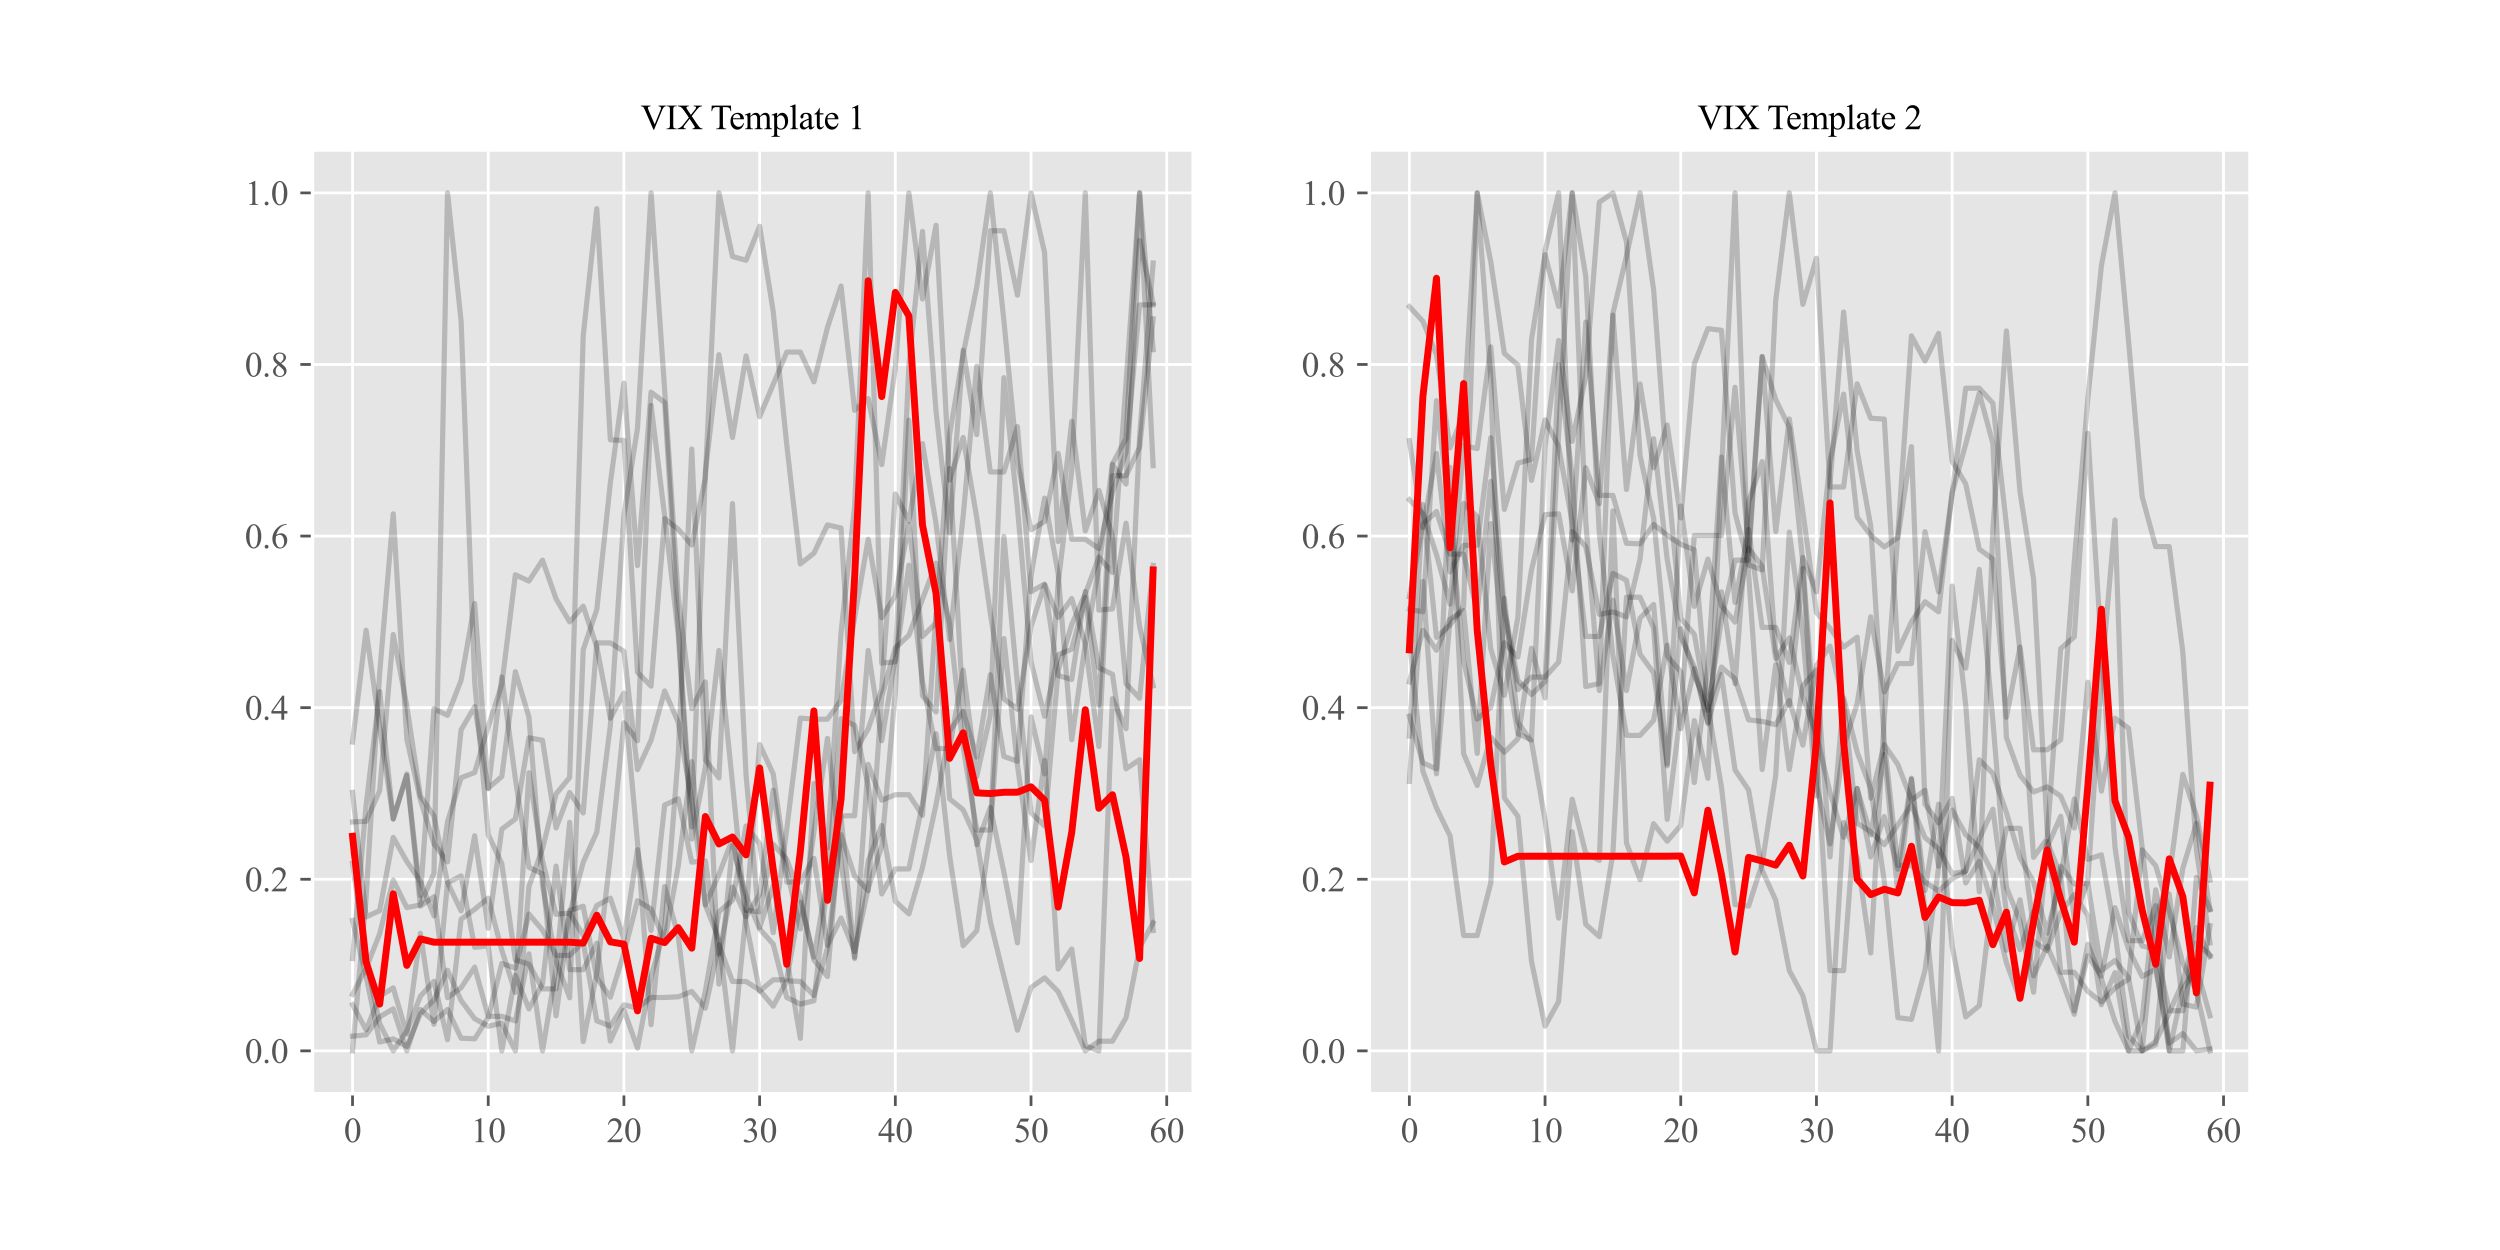 <?xml version="1.0" encoding="utf-8" standalone="no"?>
<!DOCTYPE svg PUBLIC "-//W3C//DTD SVG 1.1//EN"
  "http://www.w3.org/Graphics/SVG/1.1/DTD/svg11.dtd">
<svg xmlns:xlink="http://www.w3.org/1999/xlink" width="720pt" height="360pt" viewBox="0 0 720 360" xmlns="http://www.w3.org/2000/svg" version="1.1">
 <defs>
  <style type="text/css">*{stroke-linejoin: round; stroke-linecap: butt}</style>
 </defs>
 <g id="figure_1">
  <g id="patch_1">
   <path d="M 0 360 
L 720 360 
L 720 0 
L 0 0 
z
" style="fill: #ffffff"/>
  </g>
  <g id="axes_1">
   <g id="patch_2">
    <path d="M 90 315 
L 343.636 315 
L 343.636 43.2 
L 90 43.2 
z
" style="fill: #e5e5e5"/>
   </g>
   <g id="matplotlib.axis_1">
    <g id="xtick_1">
     <g id="line2d_1">
      <path d="M 101.529 315 
L 101.529 43.2 
" clip-path="url(#pbd6eee0fa2)" style="fill: none; stroke: #ffffff; stroke-width: 0.8; stroke-linecap: square"/>
     </g>
     <g id="line2d_2">
      <defs>
       <path id="mfed38f07ef" d="M 0 0 
L 0 3.5 
" style="stroke: #555555; stroke-width: 0.8"/>
      </defs>
      <g>
       <use xlink:href="#mfed38f07ef" x="101.529" y="315" style="fill: #555555; stroke: #555555; stroke-width: 0.8"/>
      </g>
     </g>
     <g id="text_1">
      <!-- 0 -->
      <g style="fill: #555555" transform="translate(99.029 328.944)scale(0.1 -0.1)">
       <defs>
        <path id="TimesNewRomanPSMT-30" d="M 231 2094 
Q 231 2819 450 3342 
Q 669 3866 1031 4122 
Q 1313 4325 1613 4325 
Q 2100 4325 2488 3828 
Q 2972 3213 2972 2159 
Q 2972 1422 2759 906 
Q 2547 391 2217 158 
Q 1888 -75 1581 -75 
Q 975 -75 572 641 
Q 231 1244 231 2094 
z
M 844 2016 
Q 844 1141 1059 588 
Q 1238 122 1591 122 
Q 1759 122 1940 273 
Q 2122 425 2216 781 
Q 2359 1319 2359 2297 
Q 2359 3022 2209 3506 
Q 2097 3866 1919 4016 
Q 1791 4119 1609 4119 
Q 1397 4119 1231 3928 
Q 1006 3669 925 3112 
Q 844 2556 844 2016 
z
" transform="scale(0.016)"/>
       </defs>
       <use xlink:href="#TimesNewRomanPSMT-30"/>
      </g>
     </g>
    </g>
    <g id="xtick_2">
     <g id="line2d_3">
      <path d="M 140.61 315 
L 140.61 43.2 
" clip-path="url(#pbd6eee0fa2)" style="fill: none; stroke: #ffffff; stroke-width: 0.8; stroke-linecap: square"/>
     </g>
     <g id="line2d_4">
      <g>
       <use xlink:href="#mfed38f07ef" x="140.61" y="315" style="fill: #555555; stroke: #555555; stroke-width: 0.8"/>
      </g>
     </g>
     <g id="text_2">
      <!-- 10 -->
      <g style="fill: #555555" transform="translate(135.61 328.944)scale(0.1 -0.1)">
       <defs>
        <path id="TimesNewRomanPSMT-31" d="M 750 3822 
L 1781 4325 
L 1884 4325 
L 1884 747 
Q 1884 391 1914 303 
Q 1944 216 2037 169 
Q 2131 122 2419 116 
L 2419 0 
L 825 0 
L 825 116 
Q 1125 122 1212 167 
Q 1300 213 1334 289 
Q 1369 366 1369 747 
L 1369 3034 
Q 1369 3497 1338 3628 
Q 1316 3728 1258 3775 
Q 1200 3822 1119 3822 
Q 1003 3822 797 3725 
L 750 3822 
z
" transform="scale(0.016)"/>
       </defs>
       <use xlink:href="#TimesNewRomanPSMT-31"/>
       <use xlink:href="#TimesNewRomanPSMT-30" x="50"/>
      </g>
     </g>
    </g>
    <g id="xtick_3">
     <g id="line2d_5">
      <path d="M 179.691 315 
L 179.691 43.2 
" clip-path="url(#pbd6eee0fa2)" style="fill: none; stroke: #ffffff; stroke-width: 0.8; stroke-linecap: square"/>
     </g>
     <g id="line2d_6">
      <g>
       <use xlink:href="#mfed38f07ef" x="179.691" y="315" style="fill: #555555; stroke: #555555; stroke-width: 0.8"/>
      </g>
     </g>
     <g id="text_3">
      <!-- 20 -->
      <g style="fill: #555555" transform="translate(174.691 328.944)scale(0.1 -0.1)">
       <defs>
        <path id="TimesNewRomanPSMT-32" d="M 2934 816 
L 2638 0 
L 138 0 
L 138 116 
Q 1241 1122 1691 1759 
Q 2141 2397 2141 2925 
Q 2141 3328 1894 3587 
Q 1647 3847 1303 3847 
Q 991 3847 742 3664 
Q 494 3481 375 3128 
L 259 3128 
Q 338 3706 661 4015 
Q 984 4325 1469 4325 
Q 1984 4325 2329 3994 
Q 2675 3663 2675 3213 
Q 2675 2891 2525 2569 
Q 2294 2063 1775 1497 
Q 997 647 803 472 
L 1909 472 
Q 2247 472 2383 497 
Q 2519 522 2628 598 
Q 2738 675 2819 816 
L 2934 816 
z
" transform="scale(0.016)"/>
       </defs>
       <use xlink:href="#TimesNewRomanPSMT-32"/>
       <use xlink:href="#TimesNewRomanPSMT-30" x="50"/>
      </g>
     </g>
    </g>
    <g id="xtick_4">
     <g id="line2d_7">
      <path d="M 218.772 315 
L 218.772 43.2 
" clip-path="url(#pbd6eee0fa2)" style="fill: none; stroke: #ffffff; stroke-width: 0.8; stroke-linecap: square"/>
     </g>
     <g id="line2d_8">
      <g>
       <use xlink:href="#mfed38f07ef" x="218.772" y="315" style="fill: #555555; stroke: #555555; stroke-width: 0.8"/>
      </g>
     </g>
     <g id="text_4">
      <!-- 30 -->
      <g style="fill: #555555" transform="translate(213.772 328.944)scale(0.1 -0.1)">
       <defs>
        <path id="TimesNewRomanPSMT-33" d="M 325 3431 
Q 506 3859 782 4092 
Q 1059 4325 1472 4325 
Q 1981 4325 2253 3994 
Q 2459 3747 2459 3466 
Q 2459 3003 1878 2509 
Q 2269 2356 2469 2072 
Q 2669 1788 2669 1403 
Q 2669 853 2319 450 
Q 1863 -75 997 -75 
Q 569 -75 414 31 
Q 259 138 259 259 
Q 259 350 332 419 
Q 406 488 509 488 
Q 588 488 669 463 
Q 722 447 909 348 
Q 1097 250 1169 231 
Q 1284 197 1416 197 
Q 1734 197 1970 444 
Q 2206 691 2206 1028 
Q 2206 1275 2097 1509 
Q 2016 1684 1919 1775 
Q 1784 1900 1550 2001 
Q 1316 2103 1072 2103 
L 972 2103 
L 972 2197 
Q 1219 2228 1467 2375 
Q 1716 2522 1828 2728 
Q 1941 2934 1941 3181 
Q 1941 3503 1739 3701 
Q 1538 3900 1238 3900 
Q 753 3900 428 3381 
L 325 3431 
z
" transform="scale(0.016)"/>
       </defs>
       <use xlink:href="#TimesNewRomanPSMT-33"/>
       <use xlink:href="#TimesNewRomanPSMT-30" x="50"/>
      </g>
     </g>
    </g>
    <g id="xtick_5">
     <g id="line2d_9">
      <path d="M 257.853 315 
L 257.853 43.2 
" clip-path="url(#pbd6eee0fa2)" style="fill: none; stroke: #ffffff; stroke-width: 0.8; stroke-linecap: square"/>
     </g>
     <g id="line2d_10">
      <g>
       <use xlink:href="#mfed38f07ef" x="257.853" y="315" style="fill: #555555; stroke: #555555; stroke-width: 0.8"/>
      </g>
     </g>
     <g id="text_5">
      <!-- 40 -->
      <g style="fill: #555555" transform="translate(252.853 328.944)scale(0.1 -0.1)">
       <defs>
        <path id="TimesNewRomanPSMT-34" d="M 2978 1563 
L 2978 1119 
L 2409 1119 
L 2409 0 
L 1894 0 
L 1894 1119 
L 100 1119 
L 100 1519 
L 2066 4325 
L 2409 4325 
L 2409 1563 
L 2978 1563 
z
M 1894 1563 
L 1894 3666 
L 406 1563 
L 1894 1563 
z
" transform="scale(0.016)"/>
       </defs>
       <use xlink:href="#TimesNewRomanPSMT-34"/>
       <use xlink:href="#TimesNewRomanPSMT-30" x="50"/>
      </g>
     </g>
    </g>
    <g id="xtick_6">
     <g id="line2d_11">
      <path d="M 296.934 315 
L 296.934 43.2 
" clip-path="url(#pbd6eee0fa2)" style="fill: none; stroke: #ffffff; stroke-width: 0.8; stroke-linecap: square"/>
     </g>
     <g id="line2d_12">
      <g>
       <use xlink:href="#mfed38f07ef" x="296.934" y="315" style="fill: #555555; stroke: #555555; stroke-width: 0.8"/>
      </g>
     </g>
     <g id="text_6">
      <!-- 50 -->
      <g style="fill: #555555" transform="translate(291.934 328.944)scale(0.1 -0.1)">
       <defs>
        <path id="TimesNewRomanPSMT-35" d="M 2778 4238 
L 2534 3706 
L 1259 3706 
L 981 3138 
Q 1809 3016 2294 2522 
Q 2709 2097 2709 1522 
Q 2709 1188 2573 903 
Q 2438 619 2231 419 
Q 2025 219 1772 97 
Q 1413 -75 1034 -75 
Q 653 -75 479 54 
Q 306 184 306 341 
Q 306 428 378 495 
Q 450 563 559 563 
Q 641 563 702 538 
Q 763 513 909 409 
Q 1144 247 1384 247 
Q 1750 247 2026 523 
Q 2303 800 2303 1197 
Q 2303 1581 2056 1914 
Q 1809 2247 1375 2428 
Q 1034 2569 447 2591 
L 1259 4238 
L 2778 4238 
z
" transform="scale(0.016)"/>
       </defs>
       <use xlink:href="#TimesNewRomanPSMT-35"/>
       <use xlink:href="#TimesNewRomanPSMT-30" x="50"/>
      </g>
     </g>
    </g>
    <g id="xtick_7">
     <g id="line2d_13">
      <path d="M 336.016 315 
L 336.016 43.2 
" clip-path="url(#pbd6eee0fa2)" style="fill: none; stroke: #ffffff; stroke-width: 0.8; stroke-linecap: square"/>
     </g>
     <g id="line2d_14">
      <g>
       <use xlink:href="#mfed38f07ef" x="336.016" y="315" style="fill: #555555; stroke: #555555; stroke-width: 0.8"/>
      </g>
     </g>
     <g id="text_7">
      <!-- 60 -->
      <g style="fill: #555555" transform="translate(331.016 328.944)scale(0.1 -0.1)">
       <defs>
        <path id="TimesNewRomanPSMT-36" d="M 2869 4325 
L 2869 4209 
Q 2456 4169 2195 4045 
Q 1934 3922 1679 3669 
Q 1425 3416 1258 3105 
Q 1091 2794 978 2366 
Q 1428 2675 1881 2675 
Q 2316 2675 2634 2325 
Q 2953 1975 2953 1425 
Q 2953 894 2631 456 
Q 2244 -75 1606 -75 
Q 1172 -75 869 213 
Q 275 772 275 1663 
Q 275 2231 503 2743 
Q 731 3256 1154 3653 
Q 1578 4050 1965 4187 
Q 2353 4325 2688 4325 
L 2869 4325 
z
M 925 2138 
Q 869 1716 869 1456 
Q 869 1156 980 804 
Q 1091 453 1309 247 
Q 1469 100 1697 100 
Q 1969 100 2183 356 
Q 2397 613 2397 1088 
Q 2397 1622 2184 2012 
Q 1972 2403 1581 2403 
Q 1463 2403 1327 2353 
Q 1191 2303 925 2138 
z
" transform="scale(0.016)"/>
       </defs>
       <use xlink:href="#TimesNewRomanPSMT-36"/>
       <use xlink:href="#TimesNewRomanPSMT-30" x="50"/>
      </g>
     </g>
    </g>
   </g>
   <g id="matplotlib.axis_2">
    <g id="ytick_1">
     <g id="line2d_15">
      <path d="M 90 302.645 
L 343.636 302.645 
" clip-path="url(#pbd6eee0fa2)" style="fill: none; stroke: #ffffff; stroke-width: 0.8; stroke-linecap: square"/>
     </g>
     <g id="line2d_16">
      <defs>
       <path id="m5a56705b43" d="M 0 0 
L -3.5 0 
" style="stroke: #555555; stroke-width: 0.8"/>
      </defs>
      <g>
       <use xlink:href="#m5a56705b43" x="90" y="302.645" style="fill: #555555; stroke: #555555; stroke-width: 0.8"/>
      </g>
     </g>
     <g id="text_8">
      <!-- 0.0 -->
      <g style="fill: #555555" transform="translate(70.5 306.117)scale(0.1 -0.1)">
       <defs>
        <path id="TimesNewRomanPSMT-2e" d="M 800 606 
Q 947 606 1047 504 
Q 1147 403 1147 259 
Q 1147 116 1045 14 
Q 944 -88 800 -88 
Q 656 -88 554 14 
Q 453 116 453 259 
Q 453 406 554 506 
Q 656 606 800 606 
z
" transform="scale(0.016)"/>
       </defs>
       <use xlink:href="#TimesNewRomanPSMT-30"/>
       <use xlink:href="#TimesNewRomanPSMT-2e" x="50"/>
       <use xlink:href="#TimesNewRomanPSMT-30" x="75"/>
      </g>
     </g>
    </g>
    <g id="ytick_2">
     <g id="line2d_17">
      <path d="M 90 253.227 
L 343.636 253.227 
" clip-path="url(#pbd6eee0fa2)" style="fill: none; stroke: #ffffff; stroke-width: 0.8; stroke-linecap: square"/>
     </g>
     <g id="line2d_18">
      <g>
       <use xlink:href="#m5a56705b43" x="90" y="253.227" style="fill: #555555; stroke: #555555; stroke-width: 0.8"/>
      </g>
     </g>
     <g id="text_9">
      <!-- 0.2 -->
      <g style="fill: #555555" transform="translate(70.5 256.699)scale(0.1 -0.1)">
       <use xlink:href="#TimesNewRomanPSMT-30"/>
       <use xlink:href="#TimesNewRomanPSMT-2e" x="50"/>
       <use xlink:href="#TimesNewRomanPSMT-32" x="75"/>
      </g>
     </g>
    </g>
    <g id="ytick_3">
     <g id="line2d_19">
      <path d="M 90 203.809 
L 343.636 203.809 
" clip-path="url(#pbd6eee0fa2)" style="fill: none; stroke: #ffffff; stroke-width: 0.8; stroke-linecap: square"/>
     </g>
     <g id="line2d_20">
      <g>
       <use xlink:href="#m5a56705b43" x="90" y="203.809" style="fill: #555555; stroke: #555555; stroke-width: 0.8"/>
      </g>
     </g>
     <g id="text_10">
      <!-- 0.4 -->
      <g style="fill: #555555" transform="translate(70.5 207.281)scale(0.1 -0.1)">
       <use xlink:href="#TimesNewRomanPSMT-30"/>
       <use xlink:href="#TimesNewRomanPSMT-2e" x="50"/>
       <use xlink:href="#TimesNewRomanPSMT-34" x="75"/>
      </g>
     </g>
    </g>
    <g id="ytick_4">
     <g id="line2d_21">
      <path d="M 90 154.391 
L 343.636 154.391 
" clip-path="url(#pbd6eee0fa2)" style="fill: none; stroke: #ffffff; stroke-width: 0.8; stroke-linecap: square"/>
     </g>
     <g id="line2d_22">
      <g>
       <use xlink:href="#m5a56705b43" x="90" y="154.391" style="fill: #555555; stroke: #555555; stroke-width: 0.8"/>
      </g>
     </g>
     <g id="text_11">
      <!-- 0.6 -->
      <g style="fill: #555555" transform="translate(70.5 157.863)scale(0.1 -0.1)">
       <use xlink:href="#TimesNewRomanPSMT-30"/>
       <use xlink:href="#TimesNewRomanPSMT-2e" x="50"/>
       <use xlink:href="#TimesNewRomanPSMT-36" x="75"/>
      </g>
     </g>
    </g>
    <g id="ytick_5">
     <g id="line2d_23">
      <path d="M 90 104.973 
L 343.636 104.973 
" clip-path="url(#pbd6eee0fa2)" style="fill: none; stroke: #ffffff; stroke-width: 0.8; stroke-linecap: square"/>
     </g>
     <g id="line2d_24">
      <g>
       <use xlink:href="#m5a56705b43" x="90" y="104.973" style="fill: #555555; stroke: #555555; stroke-width: 0.8"/>
      </g>
     </g>
     <g id="text_12">
      <!-- 0.8 -->
      <g style="fill: #555555" transform="translate(70.5 108.445)scale(0.1 -0.1)">
       <defs>
        <path id="TimesNewRomanPSMT-38" d="M 1228 2134 
Q 725 2547 579 2797 
Q 434 3047 434 3316 
Q 434 3728 753 4026 
Q 1072 4325 1600 4325 
Q 2113 4325 2425 4047 
Q 2738 3769 2738 3413 
Q 2738 3175 2569 2928 
Q 2400 2681 1866 2347 
Q 2416 1922 2594 1678 
Q 2831 1359 2831 1006 
Q 2831 559 2490 242 
Q 2150 -75 1597 -75 
Q 994 -75 656 303 
Q 388 606 388 966 
Q 388 1247 577 1523 
Q 766 1800 1228 2134 
z
M 1719 2469 
Q 2094 2806 2194 3001 
Q 2294 3197 2294 3444 
Q 2294 3772 2109 3958 
Q 1925 4144 1606 4144 
Q 1288 4144 1088 3959 
Q 888 3775 888 3528 
Q 888 3366 970 3203 
Q 1053 3041 1206 2894 
L 1719 2469 
z
M 1375 2016 
Q 1116 1797 991 1539 
Q 866 1281 866 981 
Q 866 578 1086 336 
Q 1306 94 1647 94 
Q 1984 94 2187 284 
Q 2391 475 2391 747 
Q 2391 972 2272 1150 
Q 2050 1481 1375 2016 
z
" transform="scale(0.016)"/>
       </defs>
       <use xlink:href="#TimesNewRomanPSMT-30"/>
       <use xlink:href="#TimesNewRomanPSMT-2e" x="50"/>
       <use xlink:href="#TimesNewRomanPSMT-38" x="75"/>
      </g>
     </g>
    </g>
    <g id="ytick_6">
     <g id="line2d_25">
      <path d="M 90 55.555 
L 343.636 55.555 
" clip-path="url(#pbd6eee0fa2)" style="fill: none; stroke: #ffffff; stroke-width: 0.8; stroke-linecap: square"/>
     </g>
     <g id="line2d_26">
      <g>
       <use xlink:href="#m5a56705b43" x="90" y="55.555" style="fill: #555555; stroke: #555555; stroke-width: 0.8"/>
      </g>
     </g>
     <g id="text_13">
      <!-- 1.0 -->
      <g style="fill: #555555" transform="translate(70.5 59.026)scale(0.1 -0.1)">
       <use xlink:href="#TimesNewRomanPSMT-31"/>
       <use xlink:href="#TimesNewRomanPSMT-2e" x="50"/>
       <use xlink:href="#TimesNewRomanPSMT-30" x="75"/>
      </g>
     </g>
    </g>
   </g>
   <g id="line2d_27">
    <path d="M 101.529 289.344 
L 105.437 296.599 
L 109.345 286.925 
L 113.253 284.507 
L 117.161 297.808 
L 121.069 268.786 
L 124.978 294.987 
L 128.886 254.275 
L 132.794 252.26 
L 136.702 272.817 
L 140.61 272.414 
L 144.518 302.645 
L 148.426 280.879 
L 152.334 290.553 
L 156.242 283.297 
L 160.151 249.438 
L 164.059 279.267 
L 167.967 279.267 
L 171.875 271.608 
L 175.783 299.824 
L 179.691 290.956 
L 183.599 301.839 
L 187.507 281.282 
L 191.415 267.577 
L 195.324 217.595 
L 199.232 129.319 
L 203.14 218.804 
L 207.048 224.044 
L 210.956 145.039 
L 214.864 223.238 
L 218.772 267.174 
L 222.68 255.081 
L 226.588 276.042 
L 230.497 299.018 
L 234.405 225.656 
L 238.313 244.198 
L 242.221 182.123 
L 246.129 145.846 
L 250.037 55.555 
L 253.945 190.991 
L 257.853 190.588 
L 261.761 162.775 
L 265.67 196.231 
L 269.578 215.579 
L 273.486 215.579 
L 277.394 193.006 
L 281.302 223.641 
L 285.21 205.905 
L 289.118 108.762 
L 293.026 146.249 
L 296.934 190.588 
L 300.843 206.308 
L 304.751 188.572 
L 308.659 186.96 
L 312.567 172.046 
L 316.475 203.084 
L 320.383 133.753 
L 324.291 139.396 
L 328.199 69.259 
L 332.107 87.398 
" clip-path="url(#pbd6eee0fa2)" style="fill: none; stroke: #000000; stroke-opacity: 0.2; stroke-width: 1.5; stroke-linecap: square"/>
   </g>
   <g id="line2d_28">
    <path d="M 101.529 298.418 
L 105.437 298.034 
L 109.345 292.846 
L 113.253 290.541 
L 117.161 302.645 
L 121.069 290.733 
L 124.978 294.191 
L 128.886 290.733 
L 132.794 298.995 
L 136.702 299.187 
L 140.61 293.038 
L 144.518 277.475 
L 148.426 278.82 
L 152.334 263.257 
L 156.242 267.868 
L 160.151 275.17 
L 164.059 275.17 
L 167.967 271.327 
L 171.875 293.999 
L 175.783 295.536 
L 179.691 289.388 
L 183.599 290.349 
L 187.507 287.274 
L 191.415 287.274 
L 195.324 287.082 
L 199.232 285.545 
L 203.14 290.349 
L 207.048 272.095 
L 210.956 282.663 
L 214.864 282.663 
L 218.772 285.161 
L 222.68 289.772 
L 226.588 282.471 
L 230.497 282.663 
L 234.405 286.698 
L 238.313 273.056 
L 242.221 240.392 
L 246.129 252.305 
L 250.037 256.532 
L 253.945 200.62 
L 257.853 186.593 
L 261.761 182.943 
L 265.67 172.567 
L 269.578 162.192 
L 273.486 179.484 
L 277.394 215.222 
L 281.302 239.047 
L 285.21 239.047 
L 289.118 154.506 
L 293.026 197.161 
L 296.934 234.052 
L 300.843 237.895 
L 304.751 193.126 
L 308.659 179.869 
L 312.567 171.03 
L 316.475 160.463 
L 320.383 164.882 
L 324.291 110.314 
L 328.199 55.555 
L 332.107 100.707 
" clip-path="url(#pbd6eee0fa2)" style="fill: none; stroke: #000000; stroke-opacity: 0.2; stroke-width: 1.5; stroke-linecap: square"/>
   </g>
   <g id="line2d_29">
    <path d="M 101.529 236.72 
L 105.437 236.547 
L 109.345 227.722 
L 113.253 182.734 
L 117.161 203.325 
L 121.069 229.28 
L 124.978 234.99 
L 128.886 254.196 
L 132.794 262.329 
L 136.702 240.7 
L 140.61 267.347 
L 144.518 238.796 
L 148.426 235.855 
L 152.334 212.495 
L 156.242 213.187 
L 160.151 238.45 
L 164.059 228.241 
L 167.967 234.124 
L 171.875 185.156 
L 175.783 185.156 
L 179.691 187.579 
L 183.599 221.666 
L 187.507 213.187 
L 191.415 198.999 
L 195.324 207.996 
L 199.232 230.664 
L 203.14 260.598 
L 207.048 270.634 
L 210.956 302.645 
L 214.864 263.021 
L 218.772 214.399 
L 222.68 222.877 
L 226.588 250.736 
L 230.497 267.52 
L 234.405 239.661 
L 238.313 212.668 
L 242.221 248.486 
L 246.129 275.652 
L 250.037 247.967 
L 253.945 237.758 
L 257.853 259.56 
L 261.761 263.194 
L 265.67 249.87 
L 269.578 231.702 
L 273.486 210.592 
L 277.394 204.882 
L 281.302 218.032 
L 285.21 194.327 
L 289.118 217.859 
L 293.026 219.244 
L 296.934 165.776 
L 300.843 143.455 
L 304.751 165.257 
L 308.659 213.014 
L 312.567 185.329 
L 316.475 163.527 
L 320.383 133.592 
L 324.291 126.325 
L 328.199 55.555 
L 332.107 134.111 
" clip-path="url(#pbd6eee0fa2)" style="fill: none; stroke: #000000; stroke-opacity: 0.2; stroke-width: 1.5; stroke-linecap: square"/>
   </g>
   <g id="line2d_30">
    <path d="M 101.529 286.384 
L 105.437 278.849 
L 109.345 268.933 
L 113.253 253.465 
L 117.161 261.398 
L 121.069 260.604 
L 124.978 251.482 
L 128.886 55.555 
L 132.794 92.44 
L 136.702 196.353 
L 140.61 240.377 
L 144.518 248.706 
L 148.426 276.469 
L 152.334 277.659 
L 156.242 284.798 
L 160.151 284.798 
L 164.059 262.191 
L 167.967 261.001 
L 171.875 281.625 
L 175.783 287.177 
L 179.691 274.486 
L 183.599 259.414 
L 187.507 261.794 
L 191.415 270.916 
L 195.324 249.499 
L 199.232 219.356 
L 203.14 260.604 
L 207.048 251.879 
L 210.956 241.567 
L 214.864 262.191 
L 218.772 262.587 
L 222.68 243.153 
L 226.588 247.516 
L 230.497 258.225 
L 234.405 276.469 
L 238.313 281.228 
L 242.221 235.221 
L 246.129 276.072 
L 250.037 220.15 
L 253.945 230.462 
L 257.853 228.875 
L 261.761 228.875 
L 265.67 234.824 
L 269.578 176.522 
L 273.486 230.065 
L 277.394 233.238 
L 281.302 241.963 
L 285.21 265.364 
L 289.118 281.228 
L 293.026 296.696 
L 296.934 284.401 
L 300.843 281.625 
L 304.751 285.591 
L 308.659 293.92 
L 312.567 302.645 
L 316.475 299.869 
L 320.383 299.869 
L 324.291 293.127 
L 328.199 272.899 
L 332.107 265.76 
" clip-path="url(#pbd6eee0fa2)" style="fill: none; stroke: #000000; stroke-opacity: 0.2; stroke-width: 1.5; stroke-linecap: square"/>
   </g>
   <g id="line2d_31">
    <path d="M 101.529 248.65 
L 105.437 276.542 
L 109.345 294.779 
L 113.253 302.645 
L 117.161 296.924 
L 121.069 286.912 
L 124.978 282.621 
L 128.886 299.427 
L 132.794 264.741 
L 136.702 261.881 
L 140.61 258.663 
L 144.518 273.681 
L 148.426 285.839 
L 152.334 222.547 
L 156.242 247.935 
L 160.151 263.311 
L 164.059 262.954 
L 167.967 269.39 
L 171.875 260.808 
L 175.783 258.663 
L 179.691 270.463 
L 183.599 244.717 
L 187.507 267.96 
L 191.415 231.844 
L 195.324 230.056 
L 199.232 248.293 
L 203.14 247.935 
L 207.048 274.754 
L 210.956 255.444 
L 214.864 264.026 
L 218.772 257.59 
L 222.68 227.553 
L 226.588 254.014 
L 230.497 254.014 
L 234.405 247.22 
L 238.313 272.251 
L 242.221 264.384 
L 246.129 274.039 
L 250.037 255.802 
L 253.945 243.644 
L 257.853 199.304 
L 261.761 120.993 
L 265.67 200.376 
L 269.578 205.025 
L 273.486 134.938 
L 277.394 204.31 
L 281.302 243.286 
L 285.21 232.559 
L 289.118 251.153 
L 293.026 271.536 
L 296.934 206.455 
L 300.843 222.904 
L 304.751 167.836 
L 308.659 135.653 
L 312.567 55.555 
L 316.475 175.703 
L 320.383 175.345 
L 324.291 150.672 
L 328.199 180.352 
L 332.107 197.516 
" clip-path="url(#pbd6eee0fa2)" style="fill: none; stroke: #000000; stroke-opacity: 0.2; stroke-width: 1.5; stroke-linecap: square"/>
   </g>
   <g id="line2d_32">
    <path d="M 101.529 213.712 
L 105.437 181.504 
L 109.345 209.385 
L 113.253 235.825 
L 117.161 223.326 
L 121.069 257.938 
L 124.978 204.098 
L 128.886 206.02 
L 132.794 195.925 
L 136.702 173.812 
L 140.61 227.172 
L 144.518 194.964 
L 148.426 224.288 
L 152.334 249.766 
L 156.242 251.689 
L 160.151 292.55 
L 164.059 263.226 
L 167.967 248.324 
L 171.875 239.671 
L 175.783 208.905 
L 179.691 148.334 
L 183.599 123.336 
L 187.507 55.555 
L 191.415 112.28 
L 195.324 171.889 
L 199.232 204.098 
L 203.14 196.406 
L 207.048 283.417 
L 210.956 243.517 
L 214.864 257.938 
L 218.772 267.553 
L 222.68 271.879 
L 226.588 287.262 
L 230.497 289.185 
L 234.405 288.224 
L 238.313 254.093 
L 242.221 206.982 
L 246.129 208.905 
L 250.037 226.211 
L 253.945 257.458 
L 257.853 250.247 
L 261.761 250.247 
L 265.67 231.499 
L 269.578 211.308 
L 273.486 246.401 
L 277.394 272.36 
L 281.302 268.033 
L 285.21 239.671 
L 289.118 183.907 
L 293.026 220.442 
L 296.934 247.843 
L 300.843 219 
L 304.751 279.09 
L 308.659 273.321 
L 312.567 301.203 
L 316.475 302.645 
L 320.383 201.213 
L 324.291 209.866 
L 328.199 125.74 
L 332.107 75.745 
" clip-path="url(#pbd6eee0fa2)" style="fill: none; stroke: #000000; stroke-opacity: 0.2; stroke-width: 1.5; stroke-linecap: square"/>
   </g>
   <g id="line2d_33">
    <path d="M 101.529 265.092 
L 105.437 281.238 
L 109.345 300.106 
L 113.253 299.199 
L 117.161 301.376 
L 121.069 291.942 
L 124.978 287.951 
L 128.886 279.424 
L 132.794 288.132 
L 136.702 293.393 
L 140.61 295.57 
L 144.518 294.663 
L 148.426 302.645 
L 152.334 255.295 
L 156.242 244.41 
L 160.151 228.627 
L 164.059 223.91 
L 167.967 96.736 
L 171.875 60.09 
L 175.783 126.67 
L 179.691 126.852 
L 183.599 193.613 
L 187.507 197.605 
L 191.415 149.347 
L 195.324 152.432 
L 199.232 156.967 
L 203.14 137.555 
L 207.048 55.555 
L 210.956 73.878 
L 214.864 74.966 
L 218.772 65.17 
L 222.68 89.661 
L 226.588 128.122 
L 230.497 162.41 
L 234.405 159.325 
L 238.313 151.162 
L 242.221 152.069 
L 246.129 216.472 
L 250.037 209.941 
L 253.945 198.33 
L 257.853 142.272 
L 261.761 150.073 
L 265.67 127.759 
L 269.578 150.799 
L 273.486 184.18 
L 277.394 148.622 
L 281.302 105.444 
L 285.21 135.923 
L 289.118 135.923 
L 293.026 122.861 
L 296.934 170.392 
L 300.843 168.215 
L 304.751 177.83 
L 308.659 172.388 
L 312.567 185.45 
L 316.475 215.021 
L 320.383 137.011 
L 324.291 137.011 
L 328.199 128.847 
L 332.107 91.838 
" clip-path="url(#pbd6eee0fa2)" style="fill: none; stroke: #000000; stroke-opacity: 0.2; stroke-width: 1.5; stroke-linecap: square"/>
   </g>
   <g id="line2d_34">
    <path d="M 101.529 228.217 
L 105.437 264.075 
L 109.345 262.267 
L 113.253 241.174 
L 117.161 248.105 
L 121.069 253.83 
L 124.978 263.774 
L 128.886 236.654 
L 132.794 223.998 
L 136.702 222.492 
L 140.61 209.233 
L 144.518 197.18 
L 148.426 165.54 
L 152.334 167.348 
L 156.242 161.322 
L 160.151 172.471 
L 164.059 179.1 
L 167.967 174.58 
L 171.875 186.332 
L 175.783 206.822 
L 179.691 199.59 
L 183.599 242.681 
L 187.507 295.112 
L 191.415 255.337 
L 195.324 269.499 
L 199.232 302.645 
L 203.14 285.47 
L 207.048 262.569 
L 210.956 259.254 
L 214.864 237.859 
L 218.772 242.982 
L 222.68 268.595 
L 226.588 238.763 
L 230.497 206.822 
L 234.405 207.124 
L 238.313 207.124 
L 242.221 201.7 
L 246.129 177.895 
L 250.037 155.295 
L 253.945 177.895 
L 257.853 171.567 
L 261.761 151.076 
L 265.67 183.319 
L 269.578 179.401 
L 273.486 125.162 
L 277.394 101.959 
L 281.302 82.674 
L 285.21 55.555 
L 289.118 92.317 
L 293.026 132.996 
L 296.934 152.583 
L 300.843 150.172 
L 304.751 130.586 
L 308.659 155.295 
L 312.567 155.295 
L 316.475 158.007 
L 320.383 141.735 
L 324.291 130.284 
L 328.199 87.797 
L 332.107 87.797 
" clip-path="url(#pbd6eee0fa2)" style="fill: none; stroke: #000000; stroke-opacity: 0.2; stroke-width: 1.5; stroke-linecap: square"/>
   </g>
   <g id="line2d_35">
    <path d="M 101.529 302.645 
L 105.437 258.668 
L 109.345 193.821 
L 113.253 147.981 
L 117.161 212.828 
L 121.069 230.344 
L 124.978 243.016 
L 128.886 248.233 
L 132.794 210.219 
L 136.702 203.511 
L 140.61 226.99 
L 144.518 223.636 
L 148.426 193.448 
L 152.334 206.492 
L 156.242 254.942 
L 160.151 276.93 
L 164.059 287.365 
L 167.967 187.113 
L 171.875 175.559 
L 175.783 139.036 
L 179.691 110.339 
L 183.599 162.888 
L 187.507 112.948 
L 191.415 115.93 
L 195.324 180.404 
L 199.232 238.171 
L 203.14 136.055 
L 207.048 102.14 
L 210.956 125.992 
L 214.864 102.513 
L 218.772 120.029 
L 222.68 110.712 
L 226.588 101.395 
L 230.497 101.395 
L 234.405 109.967 
L 238.313 94.314 
L 242.221 82.388 
L 246.129 118.166 
L 250.037 114.812 
L 253.945 133.819 
L 257.853 105.867 
L 261.761 55.555 
L 265.67 86.115 
L 269.578 64.872 
L 273.486 138.291 
L 277.394 125.992 
L 281.302 149.099 
L 285.21 176.678 
L 289.118 201.275 
L 293.026 204.256 
L 296.934 180.404 
L 300.843 168.478 
L 304.751 194.566 
L 308.659 195.685 
L 312.567 170.342 
L 316.475 192.33 
L 320.383 194.194 
L 324.291 221.4 
L 328.199 218.791 
L 332.107 267.986 
" clip-path="url(#pbd6eee0fa2)" style="fill: none; stroke: #000000; stroke-opacity: 0.2; stroke-width: 1.5; stroke-linecap: square"/>
   </g>
   <g id="line2d_36">
    <path d="M 101.529 276.062 
L 105.437 231.884 
L 109.345 199.181 
L 113.253 235.9 
L 117.161 222.896 
L 121.069 260.954 
L 124.978 258.276 
L 128.886 287.346 
L 132.794 284.477 
L 136.702 278.548 
L 140.61 292.701 
L 144.518 292.701 
L 148.426 294.039 
L 152.334 274.723 
L 156.242 302.645 
L 160.151 278.931 
L 164.059 236.857 
L 167.967 299.968 
L 171.875 280.27 
L 175.783 246.61 
L 179.691 208.17 
L 183.599 213.333 
L 187.507 116.754 
L 191.415 148.501 
L 195.324 182.542 
L 199.232 241.638 
L 203.14 220.983 
L 207.048 187.324 
L 210.956 225.573 
L 214.864 265.735 
L 218.772 285.433 
L 222.68 282.182 
L 226.588 282.182 
L 230.497 259.806 
L 234.405 275.68 
L 238.313 252.539 
L 242.221 234.944 
L 246.129 234.944 
L 250.037 187.324 
L 253.945 213.333 
L 257.853 189.427 
L 261.761 105.279 
L 265.67 66.647 
L 269.578 118.475 
L 273.486 153.473 
L 277.394 100.88 
L 281.302 125.168 
L 285.21 66.456 
L 289.118 66.456 
L 293.026 85.007 
L 296.934 55.555 
L 300.843 72.767 
L 304.751 155.959 
L 308.659 121.343 
L 312.567 152.899 
L 316.475 141.233 
L 320.383 154.429 
L 324.291 196.886 
L 328.199 201.093 
L 332.107 162.844 
" clip-path="url(#pbd6eee0fa2)" style="fill: none; stroke: #000000; stroke-opacity: 0.2; stroke-width: 1.5; stroke-linecap: square"/>
   </g>
   <g id="line2d_37">
    <path d="M 101.529 240.853 
L 105.437 277.084 
L 109.345 289.182 
L 113.253 257.409 
L 117.161 278.029 
L 121.069 270.392 
L 124.978 271.357 
L 128.886 271.357 
L 132.794 271.357 
L 136.702 271.357 
L 140.61 271.357 
L 144.518 271.357 
L 148.426 271.357 
L 152.334 271.357 
L 156.242 271.357 
L 160.151 271.357 
L 164.059 271.357 
L 167.967 271.61 
L 171.875 263.584 
L 175.783 271.255 
L 179.691 271.899 
L 183.599 291.132 
L 187.507 270.216 
L 191.415 271.472 
L 195.324 267.172 
L 199.232 273.072 
L 203.14 235.167 
L 207.048 243.06 
L 210.956 241.055 
L 214.864 246.202 
L 218.772 221.167 
L 222.68 250.361 
L 226.588 277.708 
L 230.497 245.165 
L 234.405 204.742 
L 238.313 259.291 
L 242.221 230.14 
L 246.129 166.376 
L 250.037 80.863 
L 253.945 114.206 
L 257.853 84.218 
L 261.761 90.982 
L 265.67 151.172 
L 269.578 170.874 
L 273.486 218.408 
L 277.394 211.055 
L 281.302 228.337 
L 285.21 228.542 
L 289.118 228.178 
L 293.026 228.161 
L 296.934 226.607 
L 300.843 230.461 
L 304.751 261.251 
L 308.659 239.721 
L 312.567 204.401 
L 316.475 232.785 
L 320.383 228.885 
L 324.291 246.819 
L 328.199 276.035 
L 332.107 164.14 
" clip-path="url(#pbd6eee0fa2)" style="fill: none; stroke: #ff0000; stroke-width: 2; stroke-linecap: square"/>
   </g>
   <g id="patch_3">
    <path d="M 90 315 
L 90 43.2 
" style="fill: none; stroke: #ffffff; stroke-linejoin: miter; stroke-linecap: square"/>
   </g>
   <g id="patch_4">
    <path d="M 343.636 315 
L 343.636 43.2 
" style="fill: none; stroke: #ffffff; stroke-linejoin: miter; stroke-linecap: square"/>
   </g>
   <g id="patch_5">
    <path d="M 90 315 
L 343.636 315 
" style="fill: none; stroke: #ffffff; stroke-linejoin: miter; stroke-linecap: square"/>
   </g>
   <g id="patch_6">
    <path d="M 90 43.2 
L 343.636 43.2 
" style="fill: none; stroke: #ffffff; stroke-linejoin: miter; stroke-linecap: square"/>
   </g>
   <g id="text_14">
    <!-- VIX Template 1 -->
    <g transform="translate(184.489 37.2)scale(0.1 -0.1)">
     <defs>
      <path id="TimesNewRomanPSMT-56" d="M 4544 4238 
L 4544 4122 
Q 4319 4081 4203 3978 
Q 4038 3825 3909 3509 
L 2431 -97 
L 2316 -97 
L 728 3556 
Q 606 3838 556 3900 
Q 478 3997 364 4051 
Q 250 4106 56 4122 
L 56 4238 
L 1788 4238 
L 1788 4122 
Q 1494 4094 1406 4022 
Q 1319 3950 1319 3838 
Q 1319 3681 1463 3350 
L 2541 866 
L 3541 3319 
Q 3688 3681 3688 3822 
Q 3688 3913 3597 3995 
Q 3506 4078 3291 4113 
Q 3275 4116 3238 4122 
L 3238 4238 
L 4544 4238 
z
" transform="scale(0.016)"/>
      <path id="TimesNewRomanPSMT-49" d="M 1975 116 
L 1975 0 
L 159 0 
L 159 116 
L 309 116 
Q 572 116 691 269 
Q 766 369 766 750 
L 766 3488 
Q 766 3809 725 3913 
Q 694 3991 597 4047 
Q 459 4122 309 4122 
L 159 4122 
L 159 4238 
L 1975 4238 
L 1975 4122 
L 1822 4122 
Q 1563 4122 1444 3969 
Q 1366 3869 1366 3488 
L 1366 750 
Q 1366 428 1406 325 
Q 1438 247 1538 191 
Q 1672 116 1822 116 
L 1975 116 
z
" transform="scale(0.016)"/>
      <path id="TimesNewRomanPSMT-58" d="M 2613 2347 
L 3522 991 
Q 3900 428 4083 279 
Q 4266 131 4547 116 
L 4547 0 
L 2728 0 
L 2728 116 
Q 2909 119 2997 153 
Q 3063 181 3105 239 
Q 3147 297 3147 356 
Q 3147 428 3119 500 
Q 3097 553 2947 775 
L 2228 1863 
L 1341 725 
Q 1200 544 1172 483 
Q 1144 422 1144 356 
Q 1144 256 1228 190 
Q 1313 125 1550 116 
L 1550 0 
L 47 0 
L 47 116 
Q 206 131 322 181 
Q 516 263 691 400 
Q 866 538 1091 822 
L 2091 2084 
L 1256 3306 
Q 916 3803 678 3958 
Q 441 4113 131 4122 
L 131 4238 
L 2091 4238 
L 2091 4122 
Q 1841 4113 1748 4041 
Q 1656 3969 1656 3881 
Q 1656 3766 1806 3544 
L 2456 2572 
L 3209 3525 
Q 3341 3694 3370 3756 
Q 3400 3819 3400 3884 
Q 3400 3950 3363 4000 
Q 3316 4066 3244 4092 
Q 3172 4119 2947 4122 
L 2947 4238 
L 4450 4238 
L 4450 4122 
Q 4272 4113 4159 4066 
Q 3991 3994 3850 3872 
Q 3709 3750 3453 3422 
L 2613 2347 
z
" transform="scale(0.016)"/>
      <path id="TimesNewRomanPSMT-20" transform="scale(0.016)"/>
      <path id="TimesNewRomanPSMT-54" d="M 3703 4238 
L 3750 3244 
L 3631 3244 
Q 3597 3506 3538 3619 
Q 3441 3800 3280 3886 
Q 3119 3972 2856 3972 
L 2259 3972 
L 2259 734 
Q 2259 344 2344 247 
Q 2463 116 2709 116 
L 2856 116 
L 2856 0 
L 1059 0 
L 1059 116 
L 1209 116 
Q 1478 116 1591 278 
Q 1659 378 1659 734 
L 1659 3972 
L 1150 3972 
Q 853 3972 728 3928 
Q 566 3869 450 3700 
Q 334 3531 313 3244 
L 194 3244 
L 244 4238 
L 3703 4238 
z
" transform="scale(0.016)"/>
      <path id="TimesNewRomanPSMT-65" d="M 681 1784 
Q 678 1147 991 784 
Q 1303 422 1725 422 
Q 2006 422 2214 576 
Q 2422 731 2563 1106 
L 2659 1044 
Q 2594 616 2278 264 
Q 1963 -88 1488 -88 
Q 972 -88 605 314 
Q 238 716 238 1394 
Q 238 2128 614 2539 
Q 991 2950 1559 2950 
Q 2041 2950 2350 2633 
Q 2659 2316 2659 1784 
L 681 1784 
z
M 681 1966 
L 2006 1966 
Q 1991 2241 1941 2353 
Q 1863 2528 1708 2628 
Q 1553 2728 1384 2728 
Q 1125 2728 920 2526 
Q 716 2325 681 1966 
z
" transform="scale(0.016)"/>
      <path id="TimesNewRomanPSMT-6d" d="M 1050 2338 
Q 1363 2650 1419 2697 
Q 1559 2816 1721 2881 
Q 1884 2947 2044 2947 
Q 2313 2947 2506 2790 
Q 2700 2634 2766 2338 
Q 3088 2713 3309 2830 
Q 3531 2947 3766 2947 
Q 3994 2947 4170 2830 
Q 4347 2713 4450 2447 
Q 4519 2266 4519 1878 
L 4519 647 
Q 4519 378 4559 278 
Q 4591 209 4675 161 
Q 4759 113 4950 113 
L 4950 0 
L 3538 0 
L 3538 113 
L 3597 113 
Q 3781 113 3884 184 
Q 3956 234 3988 344 
Q 4000 397 4000 647 
L 4000 1878 
Q 4000 2228 3916 2372 
Q 3794 2572 3525 2572 
Q 3359 2572 3192 2489 
Q 3025 2406 2788 2181 
L 2781 2147 
L 2788 2013 
L 2788 647 
Q 2788 353 2820 281 
Q 2853 209 2943 161 
Q 3034 113 3253 113 
L 3253 0 
L 1806 0 
L 1806 113 
Q 2044 113 2133 169 
Q 2222 225 2256 338 
Q 2272 391 2272 647 
L 2272 1878 
Q 2272 2228 2169 2381 
Q 2031 2581 1784 2581 
Q 1616 2581 1450 2491 
Q 1191 2353 1050 2181 
L 1050 647 
Q 1050 366 1089 281 
Q 1128 197 1204 155 
Q 1281 113 1516 113 
L 1516 0 
L 100 0 
L 100 113 
Q 297 113 375 155 
Q 453 197 493 289 
Q 534 381 534 647 
L 534 1741 
Q 534 2213 506 2350 
Q 484 2453 437 2492 
Q 391 2531 309 2531 
Q 222 2531 100 2484 
L 53 2597 
L 916 2947 
L 1050 2947 
L 1050 2338 
z
" transform="scale(0.016)"/>
      <path id="TimesNewRomanPSMT-70" d="M -6 2578 
L 875 2934 
L 994 2934 
L 994 2266 
Q 1216 2644 1439 2795 
Q 1663 2947 1909 2947 
Q 2341 2947 2628 2609 
Q 2981 2197 2981 1534 
Q 2981 794 2556 309 
Q 2206 -88 1675 -88 
Q 1444 -88 1275 -22 
Q 1150 25 994 166 
L 994 -706 
Q 994 -1000 1030 -1079 
Q 1066 -1159 1155 -1206 
Q 1244 -1253 1478 -1253 
L 1478 -1369 
L -22 -1369 
L -22 -1253 
L 56 -1253 
Q 228 -1256 350 -1188 
Q 409 -1153 442 -1076 
Q 475 -1000 475 -688 
L 475 2019 
Q 475 2297 450 2372 
Q 425 2447 370 2484 
Q 316 2522 222 2522 
Q 147 2522 31 2478 
L -6 2578 
z
M 994 2081 
L 994 1013 
Q 994 666 1022 556 
Q 1066 375 1236 237 
Q 1406 100 1666 100 
Q 1978 100 2172 344 
Q 2425 663 2425 1241 
Q 2425 1897 2138 2250 
Q 1938 2494 1663 2494 
Q 1513 2494 1366 2419 
Q 1253 2363 994 2081 
z
" transform="scale(0.016)"/>
      <path id="TimesNewRomanPSMT-6c" d="M 1184 4444 
L 1184 647 
Q 1184 378 1223 290 
Q 1263 203 1344 158 
Q 1425 113 1647 113 
L 1647 0 
L 244 0 
L 244 113 
Q 441 113 512 153 
Q 584 194 625 287 
Q 666 381 666 647 
L 666 3247 
Q 666 3731 644 3842 
Q 622 3953 573 3993 
Q 525 4034 450 4034 
Q 369 4034 244 3984 
L 191 4094 
L 1044 4444 
L 1184 4444 
z
" transform="scale(0.016)"/>
      <path id="TimesNewRomanPSMT-61" d="M 1822 413 
Q 1381 72 1269 19 
Q 1100 -59 909 -59 
Q 613 -59 420 144 
Q 228 347 228 678 
Q 228 888 322 1041 
Q 450 1253 767 1440 
Q 1084 1628 1822 1897 
L 1822 2009 
Q 1822 2438 1686 2597 
Q 1550 2756 1291 2756 
Q 1094 2756 978 2650 
Q 859 2544 859 2406 
L 866 2225 
Q 866 2081 792 2003 
Q 719 1925 600 1925 
Q 484 1925 411 2006 
Q 338 2088 338 2228 
Q 338 2497 613 2722 
Q 888 2947 1384 2947 
Q 1766 2947 2009 2819 
Q 2194 2722 2281 2516 
Q 2338 2381 2338 1966 
L 2338 994 
Q 2338 584 2353 492 
Q 2369 400 2405 369 
Q 2441 338 2488 338 
Q 2538 338 2575 359 
Q 2641 400 2828 588 
L 2828 413 
Q 2478 -56 2159 -56 
Q 2006 -56 1915 50 
Q 1825 156 1822 413 
z
M 1822 616 
L 1822 1706 
Q 1350 1519 1213 1441 
Q 966 1303 859 1153 
Q 753 1003 753 825 
Q 753 600 887 451 
Q 1022 303 1197 303 
Q 1434 303 1822 616 
z
" transform="scale(0.016)"/>
      <path id="TimesNewRomanPSMT-74" d="M 1031 3803 
L 1031 2863 
L 1700 2863 
L 1700 2644 
L 1031 2644 
L 1031 788 
Q 1031 509 1111 412 
Q 1191 316 1316 316 
Q 1419 316 1516 380 
Q 1613 444 1666 569 
L 1788 569 
Q 1678 263 1478 108 
Q 1278 -47 1066 -47 
Q 922 -47 784 33 
Q 647 113 581 261 
Q 516 409 516 719 
L 516 2644 
L 63 2644 
L 63 2747 
Q 234 2816 414 2980 
Q 594 3144 734 3369 
Q 806 3488 934 3803 
L 1031 3803 
z
" transform="scale(0.016)"/>
     </defs>
     <use xlink:href="#TimesNewRomanPSMT-56"/>
     <use xlink:href="#TimesNewRomanPSMT-49" x="72.217"/>
     <use xlink:href="#TimesNewRomanPSMT-58" x="105.518"/>
     <use xlink:href="#TimesNewRomanPSMT-20" x="177.734"/>
     <use xlink:href="#TimesNewRomanPSMT-54" x="200.984"/>
     <use xlink:href="#TimesNewRomanPSMT-65" x="255.068"/>
     <use xlink:href="#TimesNewRomanPSMT-6d" x="299.453"/>
     <use xlink:href="#TimesNewRomanPSMT-70" x="377.236"/>
     <use xlink:href="#TimesNewRomanPSMT-6c" x="427.236"/>
     <use xlink:href="#TimesNewRomanPSMT-61" x="455.02"/>
     <use xlink:href="#TimesNewRomanPSMT-74" x="499.404"/>
     <use xlink:href="#TimesNewRomanPSMT-65" x="527.188"/>
     <use xlink:href="#TimesNewRomanPSMT-20" x="571.572"/>
     <use xlink:href="#TimesNewRomanPSMT-31" x="596.572"/>
    </g>
   </g>
  </g>
  <g id="axes_2">
   <g id="patch_7">
    <path d="M 394.364 315 
L 648 315 
L 648 43.2 
L 394.364 43.2 
z
" style="fill: #e5e5e5"/>
   </g>
   <g id="matplotlib.axis_3">
    <g id="xtick_8">
     <g id="line2d_38">
      <path d="M 405.893 315 
L 405.893 43.2 
" clip-path="url(#p961274fdd4)" style="fill: none; stroke: #ffffff; stroke-width: 0.8; stroke-linecap: square"/>
     </g>
     <g id="line2d_39">
      <g>
       <use xlink:href="#mfed38f07ef" x="405.893" y="315" style="fill: #555555; stroke: #555555; stroke-width: 0.8"/>
      </g>
     </g>
     <g id="text_15">
      <!-- 0 -->
      <g style="fill: #555555" transform="translate(403.393 328.944)scale(0.1 -0.1)">
       <use xlink:href="#TimesNewRomanPSMT-30"/>
      </g>
     </g>
    </g>
    <g id="xtick_9">
     <g id="line2d_40">
      <path d="M 444.974 315 
L 444.974 43.2 
" clip-path="url(#p961274fdd4)" style="fill: none; stroke: #ffffff; stroke-width: 0.8; stroke-linecap: square"/>
     </g>
     <g id="line2d_41">
      <g>
       <use xlink:href="#mfed38f07ef" x="444.974" y="315" style="fill: #555555; stroke: #555555; stroke-width: 0.8"/>
      </g>
     </g>
     <g id="text_16">
      <!-- 10 -->
      <g style="fill: #555555" transform="translate(439.974 328.944)scale(0.1 -0.1)">
       <use xlink:href="#TimesNewRomanPSMT-31"/>
       <use xlink:href="#TimesNewRomanPSMT-30" x="50"/>
      </g>
     </g>
    </g>
    <g id="xtick_10">
     <g id="line2d_42">
      <path d="M 484.055 315 
L 484.055 43.2 
" clip-path="url(#p961274fdd4)" style="fill: none; stroke: #ffffff; stroke-width: 0.8; stroke-linecap: square"/>
     </g>
     <g id="line2d_43">
      <g>
       <use xlink:href="#mfed38f07ef" x="484.055" y="315" style="fill: #555555; stroke: #555555; stroke-width: 0.8"/>
      </g>
     </g>
     <g id="text_17">
      <!-- 20 -->
      <g style="fill: #555555" transform="translate(479.055 328.944)scale(0.1 -0.1)">
       <use xlink:href="#TimesNewRomanPSMT-32"/>
       <use xlink:href="#TimesNewRomanPSMT-30" x="50"/>
      </g>
     </g>
    </g>
    <g id="xtick_11">
     <g id="line2d_44">
      <path d="M 523.136 315 
L 523.136 43.2 
" clip-path="url(#p961274fdd4)" style="fill: none; stroke: #ffffff; stroke-width: 0.8; stroke-linecap: square"/>
     </g>
     <g id="line2d_45">
      <g>
       <use xlink:href="#mfed38f07ef" x="523.136" y="315" style="fill: #555555; stroke: #555555; stroke-width: 0.8"/>
      </g>
     </g>
     <g id="text_18">
      <!-- 30 -->
      <g style="fill: #555555" transform="translate(518.136 328.944)scale(0.1 -0.1)">
       <use xlink:href="#TimesNewRomanPSMT-33"/>
       <use xlink:href="#TimesNewRomanPSMT-30" x="50"/>
      </g>
     </g>
    </g>
    <g id="xtick_12">
     <g id="line2d_46">
      <path d="M 562.217 315 
L 562.217 43.2 
" clip-path="url(#p961274fdd4)" style="fill: none; stroke: #ffffff; stroke-width: 0.8; stroke-linecap: square"/>
     </g>
     <g id="line2d_47">
      <g>
       <use xlink:href="#mfed38f07ef" x="562.217" y="315" style="fill: #555555; stroke: #555555; stroke-width: 0.8"/>
      </g>
     </g>
     <g id="text_19">
      <!-- 40 -->
      <g style="fill: #555555" transform="translate(557.217 328.944)scale(0.1 -0.1)">
       <use xlink:href="#TimesNewRomanPSMT-34"/>
       <use xlink:href="#TimesNewRomanPSMT-30" x="50"/>
      </g>
     </g>
    </g>
    <g id="xtick_13">
     <g id="line2d_48">
      <path d="M 601.298 315 
L 601.298 43.2 
" clip-path="url(#p961274fdd4)" style="fill: none; stroke: #ffffff; stroke-width: 0.8; stroke-linecap: square"/>
     </g>
     <g id="line2d_49">
      <g>
       <use xlink:href="#mfed38f07ef" x="601.298" y="315" style="fill: #555555; stroke: #555555; stroke-width: 0.8"/>
      </g>
     </g>
     <g id="text_20">
      <!-- 50 -->
      <g style="fill: #555555" transform="translate(596.298 328.944)scale(0.1 -0.1)">
       <use xlink:href="#TimesNewRomanPSMT-35"/>
       <use xlink:href="#TimesNewRomanPSMT-30" x="50"/>
      </g>
     </g>
    </g>
    <g id="xtick_14">
     <g id="line2d_50">
      <path d="M 640.379 315 
L 640.379 43.2 
" clip-path="url(#p961274fdd4)" style="fill: none; stroke: #ffffff; stroke-width: 0.8; stroke-linecap: square"/>
     </g>
     <g id="line2d_51">
      <g>
       <use xlink:href="#mfed38f07ef" x="640.379" y="315" style="fill: #555555; stroke: #555555; stroke-width: 0.8"/>
      </g>
     </g>
     <g id="text_21">
      <!-- 60 -->
      <g style="fill: #555555" transform="translate(635.379 328.944)scale(0.1 -0.1)">
       <use xlink:href="#TimesNewRomanPSMT-36"/>
       <use xlink:href="#TimesNewRomanPSMT-30" x="50"/>
      </g>
     </g>
    </g>
   </g>
   <g id="matplotlib.axis_4">
    <g id="ytick_7">
     <g id="line2d_52">
      <path d="M 394.364 302.645 
L 648 302.645 
" clip-path="url(#p961274fdd4)" style="fill: none; stroke: #ffffff; stroke-width: 0.8; stroke-linecap: square"/>
     </g>
     <g id="line2d_53">
      <g>
       <use xlink:href="#m5a56705b43" x="394.364" y="302.645" style="fill: #555555; stroke: #555555; stroke-width: 0.8"/>
      </g>
     </g>
     <g id="text_22">
      <!-- 0.0 -->
      <g style="fill: #555555" transform="translate(374.864 306.117)scale(0.1 -0.1)">
       <use xlink:href="#TimesNewRomanPSMT-30"/>
       <use xlink:href="#TimesNewRomanPSMT-2e" x="50"/>
       <use xlink:href="#TimesNewRomanPSMT-30" x="75"/>
      </g>
     </g>
    </g>
    <g id="ytick_8">
     <g id="line2d_54">
      <path d="M 394.364 253.227 
L 648 253.227 
" clip-path="url(#p961274fdd4)" style="fill: none; stroke: #ffffff; stroke-width: 0.8; stroke-linecap: square"/>
     </g>
     <g id="line2d_55">
      <g>
       <use xlink:href="#m5a56705b43" x="394.364" y="253.227" style="fill: #555555; stroke: #555555; stroke-width: 0.8"/>
      </g>
     </g>
     <g id="text_23">
      <!-- 0.2 -->
      <g style="fill: #555555" transform="translate(374.864 256.699)scale(0.1 -0.1)">
       <use xlink:href="#TimesNewRomanPSMT-30"/>
       <use xlink:href="#TimesNewRomanPSMT-2e" x="50"/>
       <use xlink:href="#TimesNewRomanPSMT-32" x="75"/>
      </g>
     </g>
    </g>
    <g id="ytick_9">
     <g id="line2d_56">
      <path d="M 394.364 203.809 
L 648 203.809 
" clip-path="url(#p961274fdd4)" style="fill: none; stroke: #ffffff; stroke-width: 0.8; stroke-linecap: square"/>
     </g>
     <g id="line2d_57">
      <g>
       <use xlink:href="#m5a56705b43" x="394.364" y="203.809" style="fill: #555555; stroke: #555555; stroke-width: 0.8"/>
      </g>
     </g>
     <g id="text_24">
      <!-- 0.4 -->
      <g style="fill: #555555" transform="translate(374.864 207.281)scale(0.1 -0.1)">
       <use xlink:href="#TimesNewRomanPSMT-30"/>
       <use xlink:href="#TimesNewRomanPSMT-2e" x="50"/>
       <use xlink:href="#TimesNewRomanPSMT-34" x="75"/>
      </g>
     </g>
    </g>
    <g id="ytick_10">
     <g id="line2d_58">
      <path d="M 394.364 154.391 
L 648 154.391 
" clip-path="url(#p961274fdd4)" style="fill: none; stroke: #ffffff; stroke-width: 0.8; stroke-linecap: square"/>
     </g>
     <g id="line2d_59">
      <g>
       <use xlink:href="#m5a56705b43" x="394.364" y="154.391" style="fill: #555555; stroke: #555555; stroke-width: 0.8"/>
      </g>
     </g>
     <g id="text_25">
      <!-- 0.6 -->
      <g style="fill: #555555" transform="translate(374.864 157.863)scale(0.1 -0.1)">
       <use xlink:href="#TimesNewRomanPSMT-30"/>
       <use xlink:href="#TimesNewRomanPSMT-2e" x="50"/>
       <use xlink:href="#TimesNewRomanPSMT-36" x="75"/>
      </g>
     </g>
    </g>
    <g id="ytick_11">
     <g id="line2d_60">
      <path d="M 394.364 104.973 
L 648 104.973 
" clip-path="url(#p961274fdd4)" style="fill: none; stroke: #ffffff; stroke-width: 0.8; stroke-linecap: square"/>
     </g>
     <g id="line2d_61">
      <g>
       <use xlink:href="#m5a56705b43" x="394.364" y="104.973" style="fill: #555555; stroke: #555555; stroke-width: 0.8"/>
      </g>
     </g>
     <g id="text_26">
      <!-- 0.8 -->
      <g style="fill: #555555" transform="translate(374.864 108.445)scale(0.1 -0.1)">
       <use xlink:href="#TimesNewRomanPSMT-30"/>
       <use xlink:href="#TimesNewRomanPSMT-2e" x="50"/>
       <use xlink:href="#TimesNewRomanPSMT-38" x="75"/>
      </g>
     </g>
    </g>
    <g id="ytick_12">
     <g id="line2d_62">
      <path d="M 394.364 55.555 
L 648 55.555 
" clip-path="url(#p961274fdd4)" style="fill: none; stroke: #ffffff; stroke-width: 0.8; stroke-linecap: square"/>
     </g>
     <g id="line2d_63">
      <g>
       <use xlink:href="#m5a56705b43" x="394.364" y="55.555" style="fill: #555555; stroke: #555555; stroke-width: 0.8"/>
      </g>
     </g>
     <g id="text_27">
      <!-- 1.0 -->
      <g style="fill: #555555" transform="translate(374.864 59.026)scale(0.1 -0.1)">
       <use xlink:href="#TimesNewRomanPSMT-31"/>
       <use xlink:href="#TimesNewRomanPSMT-2e" x="50"/>
       <use xlink:href="#TimesNewRomanPSMT-30" x="75"/>
      </g>
     </g>
    </g>
   </g>
   <g id="line2d_64">
    <path d="M 405.893 175.481 
L 409.801 176.204 
L 413.709 115.397 
L 417.617 149.179 
L 421.525 190.441 
L 425.433 207.091 
L 429.341 203.713 
L 433.249 185.132 
L 437.157 189.235 
L 441.066 164.139 
L 444.974 148.214 
L 448.882 147.972 
L 452.79 170.172 
L 456.698 134.701 
L 460.606 145.077 
L 464.514 90.784 
L 468.422 140.975 
L 472.33 110.571 
L 476.239 134.701 
L 480.147 122.395 
L 484.055 149.179 
L 487.963 104.78 
L 491.871 94.645 
L 495.779 95.128 
L 499.687 147.731 
L 503.595 162.692 
L 507.503 164.139 
L 511.412 86.441 
L 515.32 55.555 
L 519.228 87.647 
L 523.136 74.376 
L 527.044 140.251 
L 530.952 140.251 
L 534.86 110.571 
L 538.768 120.464 
L 542.676 120.705 
L 546.585 187.545 
L 550.493 179.1 
L 554.401 173.309 
L 558.309 176.204 
L 562.217 141.94 
L 566.125 127.944 
L 570.033 113.225 
L 573.941 127.703 
L 577.849 212.399 
L 581.758 223.258 
L 585.666 228.084 
L 589.574 226.636 
L 593.482 229.29 
L 597.39 238.46 
L 601.298 196.474 
L 605.206 227.843 
L 609.114 206.849 
L 613.022 209.745 
L 616.931 244.01 
L 620.839 277.792 
L 624.747 302.645 
L 628.655 302.645 
L 632.563 252.696 
L 636.471 261.866 
" clip-path="url(#p961274fdd4)" style="fill: none; stroke: #000000; stroke-opacity: 0.2; stroke-width: 1.5; stroke-linecap: square"/>
   </g>
   <g id="line2d_65">
    <path d="M 405.893 126.924 
L 409.801 151.946 
L 413.709 130.62 
L 417.617 164.741 
L 421.525 157.064 
L 425.433 157.064 
L 429.341 126.071 
L 433.249 175.261 
L 437.157 196.018 
L 441.066 199.999 
L 444.974 196.303 
L 448.882 105.03 
L 452.79 137.16 
L 456.698 197.724 
L 460.606 196.871 
L 464.514 90.244 
L 468.422 73.752 
L 472.33 55.555 
L 476.239 83.42 
L 480.147 136.023 
L 484.055 178.105 
L 487.963 182.654 
L 491.871 204.548 
L 495.779 178.389 
L 499.687 161.329 
L 503.595 161.329 
L 507.503 102.755 
L 511.412 153.083 
L 515.32 120.668 
L 519.228 147.396 
L 523.136 176.399 
L 527.044 180.948 
L 530.952 186.351 
L 534.86 183.507 
L 538.768 229.855 
L 542.676 214.5 
L 546.585 220.187 
L 550.493 230.423 
L 554.401 227.58 
L 558.309 249.474 
L 562.217 233.267 
L 566.125 240.375 
L 570.033 244.072 
L 573.941 251.464 
L 577.849 273.643 
L 581.758 259.142 
L 585.666 281.036 
L 589.574 272.505 
L 593.482 281.32 
L 597.39 292.125 
L 601.298 271.937 
L 605.206 281.889 
L 609.114 294.115 
L 613.022 302.645 
L 616.931 302.645 
L 620.839 264.828 
L 624.747 252.602 
L 628.655 223.03 
L 632.563 234.973 
L 636.471 253.455 
" clip-path="url(#p961274fdd4)" style="fill: none; stroke: #000000; stroke-opacity: 0.2; stroke-width: 1.5; stroke-linecap: square"/>
   </g>
   <g id="line2d_66">
    <path d="M 405.893 171.875 
L 409.801 150.923 
L 413.709 147.311 
L 417.617 159.593 
L 421.525 159.593 
L 425.433 176.21 
L 429.341 138.641 
L 433.249 176.933 
L 437.157 198.607 
L 441.066 194.995 
L 444.974 194.995 
L 448.882 190.66 
L 452.79 153.09 
L 456.698 157.425 
L 460.606 176.933 
L 464.514 176.21 
L 468.422 177.655 
L 472.33 161.038 
L 476.239 126.358 
L 480.147 161.038 
L 484.055 183.435 
L 487.963 192.105 
L 491.871 208 
L 495.779 194.272 
L 499.687 221.727 
L 503.595 227.507 
L 507.503 250.626 
L 511.412 259.296 
L 515.32 279.526 
L 519.228 286.751 
L 523.136 302.645 
L 527.044 302.645 
L 530.952 236.899 
L 534.86 247.014 
L 538.768 274.468 
L 542.676 206.555 
L 546.585 153.813 
L 550.493 96.736 
L 554.401 103.961 
L 558.309 96.014 
L 562.217 132.861 
L 566.125 139.363 
L 570.033 158.148 
L 573.941 161.038 
L 577.849 206.555 
L 581.758 186.325 
L 585.666 215.947 
L 589.574 215.947 
L 593.482 213.057 
L 597.39 161.76 
L 601.298 114.799 
L 605.206 76.507 
L 609.114 55.555 
L 613.022 98.181 
L 616.931 142.976 
L 620.839 157.425 
L 624.747 157.425 
L 628.655 187.77 
L 632.563 244.846 
L 636.471 271.578 
" clip-path="url(#p961274fdd4)" style="fill: none; stroke: #000000; stroke-opacity: 0.2; stroke-width: 1.5; stroke-linecap: square"/>
   </g>
   <g id="line2d_67">
    <path d="M 405.893 143.912 
L 409.801 147.942 
L 413.709 159.723 
L 417.617 173.985 
L 421.525 128.256 
L 425.433 129.186 
L 429.341 99.888 
L 433.249 146.702 
L 437.157 133.371 
L 441.066 132.286 
L 444.974 72.296 
L 448.882 55.555 
L 452.79 155.538 
L 456.698 92.758 
L 460.606 142.672 
L 464.514 142.672 
L 468.422 156.468 
L 472.33 156.623 
L 476.239 151.043 
L 480.147 154.143 
L 484.055 156.778 
L 487.963 158.328 
L 491.871 203.747 
L 495.779 192.121 
L 499.687 195.531 
L 503.595 207.312 
L 507.503 207.777 
L 511.412 208.708 
L 515.32 201.732 
L 519.228 214.598 
L 523.136 191.656 
L 527.044 186.076 
L 530.952 202.197 
L 534.86 237.075 
L 538.768 239.555 
L 542.676 243.275 
L 546.585 237.54 
L 550.493 231.804 
L 554.401 241.26 
L 558.309 244.361 
L 562.217 251.646 
L 566.125 250.871 
L 570.033 241.57 
L 573.941 233.045 
L 577.849 262.652 
L 581.758 273.503 
L 585.666 262.342 
L 589.574 273.038 
L 593.482 249.476 
L 597.39 254.591 
L 601.298 254.436 
L 605.206 279.548 
L 609.114 276.603 
L 613.022 281.564 
L 616.931 302.645 
L 620.839 300.01 
L 624.747 291.64 
L 628.655 282.804 
L 632.563 267.147 
L 636.471 275.518 
" clip-path="url(#p961274fdd4)" style="fill: none; stroke: #000000; stroke-opacity: 0.2; stroke-width: 1.5; stroke-linecap: square"/>
   </g>
   <g id="line2d_68">
    <path d="M 405.893 225.041 
L 409.801 167.426 
L 413.709 222.857 
L 417.617 178.344 
L 421.525 175.824 
L 425.433 216.978 
L 429.341 150.796 
L 433.249 188.087 
L 437.157 211.267 
L 441.066 213.115 
L 444.974 128.624 
L 448.882 98.052 
L 452.79 127.112 
L 456.698 108.467 
L 460.606 58.242 
L 464.514 55.555 
L 468.422 69.664 
L 472.33 131.143 
L 476.239 149.284 
L 480.147 188.927 
L 484.055 193.462 
L 487.963 225.377 
L 491.871 191.782 
L 495.779 131.647 
L 499.687 173.473 
L 503.595 152.476 
L 507.503 180.696 
L 511.412 180.696 
L 515.32 190.774 
L 519.228 160.539 
L 523.136 170.449 
L 527.044 132.823 
L 530.952 113.506 
L 534.86 148.949 
L 538.768 154.156 
L 542.676 157.515 
L 546.585 154.828 
L 550.493 128.624 
L 554.401 231.592 
L 558.309 236.967 
L 562.217 229.912 
L 566.125 254.269 
L 570.033 248.054 
L 573.941 260.988 
L 577.849 277.281 
L 581.758 287.864 
L 585.666 271.066 
L 589.574 273.754 
L 593.482 262.835 
L 597.39 257.628 
L 601.298 263.675 
L 605.206 289.375 
L 609.114 280.137 
L 613.022 302.645 
L 616.931 293.407 
L 620.839 256.284 
L 624.747 275.602 
L 628.655 250.069 
L 632.563 237.135 
L 636.471 261.996 
" clip-path="url(#p961274fdd4)" style="fill: none; stroke: #000000; stroke-opacity: 0.2; stroke-width: 1.5; stroke-linecap: square"/>
   </g>
   <g id="line2d_69">
    <path d="M 405.893 184.384 
L 409.801 222.127 
L 413.709 232.695 
L 417.617 240.747 
L 421.525 269.432 
L 425.433 269.432 
L 429.341 254.334 
L 433.249 172.306 
L 437.157 208.036 
L 441.066 213.572 
L 444.974 236.218 
L 448.882 264.399 
L 452.79 230.179 
L 456.698 245.779 
L 460.606 247.792 
L 464.514 147.144 
L 468.422 242.76 
L 472.33 253.328 
L 476.239 237.224 
L 480.147 242.257 
L 484.055 237.727 
L 487.963 207.533 
L 491.871 224.14 
L 495.779 136.073 
L 499.687 55.555 
L 503.595 165.261 
L 507.503 221.624 
L 511.412 191.429 
L 515.32 221.624 
L 519.228 197.468 
L 523.136 192.939 
L 527.044 246.786 
L 530.952 200.991 
L 534.86 216.591 
L 538.768 227.159 
L 542.676 253.831 
L 546.585 293.084 
L 550.493 293.587 
L 554.401 279.496 
L 558.309 249.805 
L 562.217 168.784 
L 566.125 203.004 
L 570.033 256.851 
L 573.941 152.68 
L 577.849 95.311 
L 581.758 141.609 
L 585.666 166.771 
L 589.574 238.734 
L 593.482 280 
L 597.39 280 
L 601.298 285.535 
L 605.206 288.555 
L 609.114 284.529 
L 613.022 282.013 
L 616.931 244.773 
L 620.839 249.302 
L 624.747 262.386 
L 628.655 277.483 
L 632.563 285.535 
L 636.471 302.645 
" clip-path="url(#p961274fdd4)" style="fill: none; stroke: #000000; stroke-opacity: 0.2; stroke-width: 1.5; stroke-linecap: square"/>
   </g>
   <g id="line2d_70">
    <path d="M 405.893 211.986 
L 409.801 145.325 
L 413.709 183.544 
L 417.617 179.989 
L 421.525 174.656 
L 425.433 55.555 
L 429.341 108.884 
L 433.249 229.763 
L 437.157 235.095 
L 441.066 276.87 
L 444.974 295.535 
L 448.882 288.424 
L 452.79 239.54 
L 456.698 266.204 
L 460.606 269.759 
L 464.514 245.761 
L 468.422 171.989 
L 472.33 171.989 
L 476.239 180.878 
L 480.147 235.984 
L 484.055 204.876 
L 487.963 154.213 
L 491.871 154.213 
L 495.779 154.213 
L 499.687 111.55 
L 503.595 158.657 
L 507.503 102.662 
L 511.412 115.105 
L 515.32 123.105 
L 519.228 162.212 
L 523.136 215.541 
L 527.044 279.536 
L 530.952 279.536 
L 534.86 227.096 
L 538.768 240.428 
L 542.676 217.319 
L 546.585 257.316 
L 550.493 224.43 
L 554.401 262.649 
L 558.309 302.645 
L 562.217 184.433 
L 566.125 192.432 
L 570.033 163.99 
L 573.941 207.542 
L 577.849 255.538 
L 581.758 265.315 
L 585.666 285.758 
L 589.574 243.984 
L 593.482 235.095 
L 597.39 264.426 
L 601.298 253.761 
L 605.206 195.099 
L 609.114 149.769 
L 613.022 262.649 
L 616.931 272.426 
L 620.839 273.315 
L 624.747 291.091 
L 628.655 291.091 
L 632.563 271.537 
L 636.471 275.092 
" clip-path="url(#p961274fdd4)" style="fill: none; stroke: #000000; stroke-opacity: 0.2; stroke-width: 1.5; stroke-linecap: square"/>
   </g>
   <g id="line2d_71">
    <path d="M 405.893 196.406 
L 409.801 181.504 
L 413.709 187.272 
L 417.617 178.139 
L 421.525 144.969 
L 425.433 148.815 
L 429.341 186.792 
L 433.249 200.252 
L 437.157 177.658 
L 441.066 97.858 
L 444.974 73.341 
L 448.882 88.244 
L 452.79 55.555 
L 456.698 79.591 
L 460.606 153.622 
L 464.514 188.714 
L 468.422 211.789 
L 472.33 211.789 
L 476.239 207.463 
L 480.147 185.83 
L 484.055 209.866 
L 487.963 192.56 
L 491.871 208.424 
L 495.779 170.447 
L 499.687 196.887 
L 503.595 144.488 
L 507.503 132.951 
L 511.412 187.753 
L 515.32 203.136 
L 519.228 163.717 
L 523.136 226.211 
L 527.044 243.036 
L 530.952 215.154 
L 534.86 202.655 
L 538.768 177.658 
L 542.676 199.29 
L 546.585 191.118 
L 550.493 191.118 
L 554.401 153.141 
L 558.309 170.447 
L 562.217 142.084 
L 566.125 111.799 
L 570.033 111.799 
L 573.941 116.125 
L 577.849 151.218 
L 581.758 187.753 
L 585.666 246.882 
L 589.574 241.594 
L 593.482 186.792 
L 597.39 183.426 
L 601.298 124.778 
L 605.206 186.792 
L 609.114 243.997 
L 613.022 270.918 
L 616.931 270.918 
L 620.839 260.823 
L 624.747 302.645 
L 628.655 284.859 
L 632.563 278.609 
L 636.471 292.55 
" clip-path="url(#p961274fdd4)" style="fill: none; stroke: #000000; stroke-opacity: 0.2; stroke-width: 1.5; stroke-linecap: square"/>
   </g>
   <g id="line2d_72">
    <path d="M 405.893 88.302 
L 409.801 92.554 
L 413.709 102.194 
L 417.617 128.987 
L 421.525 119.347 
L 425.433 55.555 
L 429.341 75.401 
L 433.249 101.769 
L 437.157 105.171 
L 441.066 138.343 
L 444.974 120.907 
L 448.882 128.562 
L 452.79 150.393 
L 456.698 183.282 
L 460.606 183.282 
L 464.514 165.136 
L 468.422 167.121 
L 472.33 188.385 
L 476.239 193.772 
L 480.147 219.998 
L 484.055 145.715 
L 487.963 174.635 
L 491.871 161.025 
L 495.779 174.493 
L 499.687 179.171 
L 503.595 157.907 
L 507.503 163.152 
L 511.412 189.661 
L 515.32 183.707 
L 519.228 200.719 
L 523.136 211.634 
L 527.044 228.22 
L 530.952 241.121 
L 534.86 227.086 
L 538.768 246.791 
L 542.676 235.167 
L 546.585 250.335 
L 550.493 224.109 
L 554.401 256.431 
L 558.309 231.623 
L 562.217 272.45 
L 566.125 292.864 
L 570.033 289.603 
L 573.941 256.715 
L 577.849 238.569 
L 581.758 238.569 
L 585.666 267.063 
L 589.574 242.397 
L 593.482 252.178 
L 597.39 291.163 
L 601.298 275.285 
L 605.206 281.098 
L 609.114 261.393 
L 613.022 273.301 
L 616.931 281.239 
L 620.839 279.113 
L 624.747 300.377 
L 628.655 297.684 
L 632.563 302.645 
L 636.471 302.078 
" clip-path="url(#p961274fdd4)" style="fill: none; stroke: #000000; stroke-opacity: 0.2; stroke-width: 1.5; stroke-linecap: square"/>
   </g>
   <g id="line2d_73">
    <path d="M 405.893 206.241 
L 409.801 219.703 
L 413.709 221.44 
L 417.617 134.589 
L 421.525 217.097 
L 425.433 226.217 
L 429.341 212.32 
L 433.249 216.663 
L 437.157 212.755 
L 441.066 186.699 
L 444.974 201.03 
L 448.882 125.035 
L 452.79 55.555 
L 456.698 150.222 
L 460.606 198.859 
L 464.514 172.803 
L 468.422 198.859 
L 472.33 178.014 
L 476.239 174.106 
L 480.147 220.571 
L 484.055 181.054 
L 487.963 194.516 
L 491.871 203.635 
L 495.779 226.651 
L 499.687 260.523 
L 503.595 260.957 
L 507.503 248.798 
L 511.412 223.177 
L 515.32 153.262 
L 519.228 182.791 
L 523.136 229.256 
L 527.044 139.366 
L 530.952 89.861 
L 534.86 129.812 
L 538.768 151.525 
L 542.676 213.623 
L 546.585 249.232 
L 550.493 249.232 
L 554.401 254.009 
L 558.309 256.614 
L 562.217 253.14 
L 566.125 250.969 
L 570.033 218.834 
L 573.941 222.743 
L 577.849 234.033 
L 581.758 247.061 
L 585.666 254.009 
L 589.574 268.774 
L 593.482 252.272 
L 597.39 230.125 
L 601.298 247.495 
L 605.206 246.192 
L 609.114 268.339 
L 613.022 298.303 
L 616.931 302.645 
L 620.839 300.908 
L 624.747 257.483 
L 628.655 289.184 
L 632.563 290.052 
L 636.471 266.602 
" clip-path="url(#p961274fdd4)" style="fill: none; stroke: #000000; stroke-opacity: 0.2; stroke-width: 1.5; stroke-linecap: square"/>
   </g>
   <g id="line2d_74">
    <path d="M 405.893 187.158 
L 409.801 114.107 
L 413.709 80.143 
L 417.617 157.777 
L 421.525 110.477 
L 425.433 181.482 
L 429.341 220.191 
L 433.249 248.249 
L 437.157 246.599 
L 441.066 246.596 
L 444.974 246.596 
L 448.882 246.596 
L 452.79 246.596 
L 456.698 246.596 
L 460.606 246.596 
L 464.514 246.596 
L 468.422 246.596 
L 472.33 246.596 
L 476.239 246.596 
L 480.147 246.596 
L 484.055 246.528 
L 487.963 257.149 
L 491.871 233.341 
L 495.779 251.834 
L 499.687 274.188 
L 503.595 246.926 
L 507.503 247.954 
L 511.412 249.164 
L 515.32 243.43 
L 519.228 252.289 
L 523.136 213.752 
L 527.044 144.829 
L 530.952 213.611 
L 534.86 253.183 
L 538.768 257.646 
L 542.676 256.103 
L 546.585 257.171 
L 550.493 243.723 
L 554.401 264.235 
L 558.309 258.308 
L 562.217 259.962 
L 566.125 260.023 
L 570.033 259.27 
L 573.941 272.069 
L 577.849 262.699 
L 581.758 287.48 
L 585.666 265.402 
L 589.574 244.752 
L 593.482 259.005 
L 597.39 271.35 
L 601.298 226.391 
L 605.206 175.462 
L 609.114 230.623 
L 613.022 241.066 
L 616.931 262.076 
L 620.839 277.711 
L 624.747 247.355 
L 628.655 258.244 
L 632.563 285.949 
L 636.471 226.115 
" clip-path="url(#p961274fdd4)" style="fill: none; stroke: #ff0000; stroke-width: 2; stroke-linecap: square"/>
   </g>
   <g id="patch_8">
    <path d="M 394.364 315 
L 394.364 43.2 
" style="fill: none; stroke: #ffffff; stroke-linejoin: miter; stroke-linecap: square"/>
   </g>
   <g id="patch_9">
    <path d="M 648 315 
L 648 43.2 
" style="fill: none; stroke: #ffffff; stroke-linejoin: miter; stroke-linecap: square"/>
   </g>
   <g id="patch_10">
    <path d="M 394.364 315 
L 648 315 
" style="fill: none; stroke: #ffffff; stroke-linejoin: miter; stroke-linecap: square"/>
   </g>
   <g id="patch_11">
    <path d="M 394.364 43.2 
L 648 43.2 
" style="fill: none; stroke: #ffffff; stroke-linejoin: miter; stroke-linecap: square"/>
   </g>
   <g id="text_28">
    <!-- VIX Template 2 -->
    <g transform="translate(488.853 37.2)scale(0.1 -0.1)">
     <use xlink:href="#TimesNewRomanPSMT-56"/>
     <use xlink:href="#TimesNewRomanPSMT-49" x="72.217"/>
     <use xlink:href="#TimesNewRomanPSMT-58" x="105.518"/>
     <use xlink:href="#TimesNewRomanPSMT-20" x="177.734"/>
     <use xlink:href="#TimesNewRomanPSMT-54" x="200.984"/>
     <use xlink:href="#TimesNewRomanPSMT-65" x="255.068"/>
     <use xlink:href="#TimesNewRomanPSMT-6d" x="299.453"/>
     <use xlink:href="#TimesNewRomanPSMT-70" x="377.236"/>
     <use xlink:href="#TimesNewRomanPSMT-6c" x="427.236"/>
     <use xlink:href="#TimesNewRomanPSMT-61" x="455.02"/>
     <use xlink:href="#TimesNewRomanPSMT-74" x="499.404"/>
     <use xlink:href="#TimesNewRomanPSMT-65" x="527.188"/>
     <use xlink:href="#TimesNewRomanPSMT-20" x="571.572"/>
     <use xlink:href="#TimesNewRomanPSMT-32" x="596.572"/>
    </g>
   </g>
  </g>
 </g>
 <defs>
  <clipPath id="pbd6eee0fa2">
   <rect x="90" y="43.2" width="253.636" height="271.8"/>
  </clipPath>
  <clipPath id="p961274fdd4">
   <rect x="394.364" y="43.2" width="253.636" height="271.8"/>
  </clipPath>
 </defs>
</svg>
